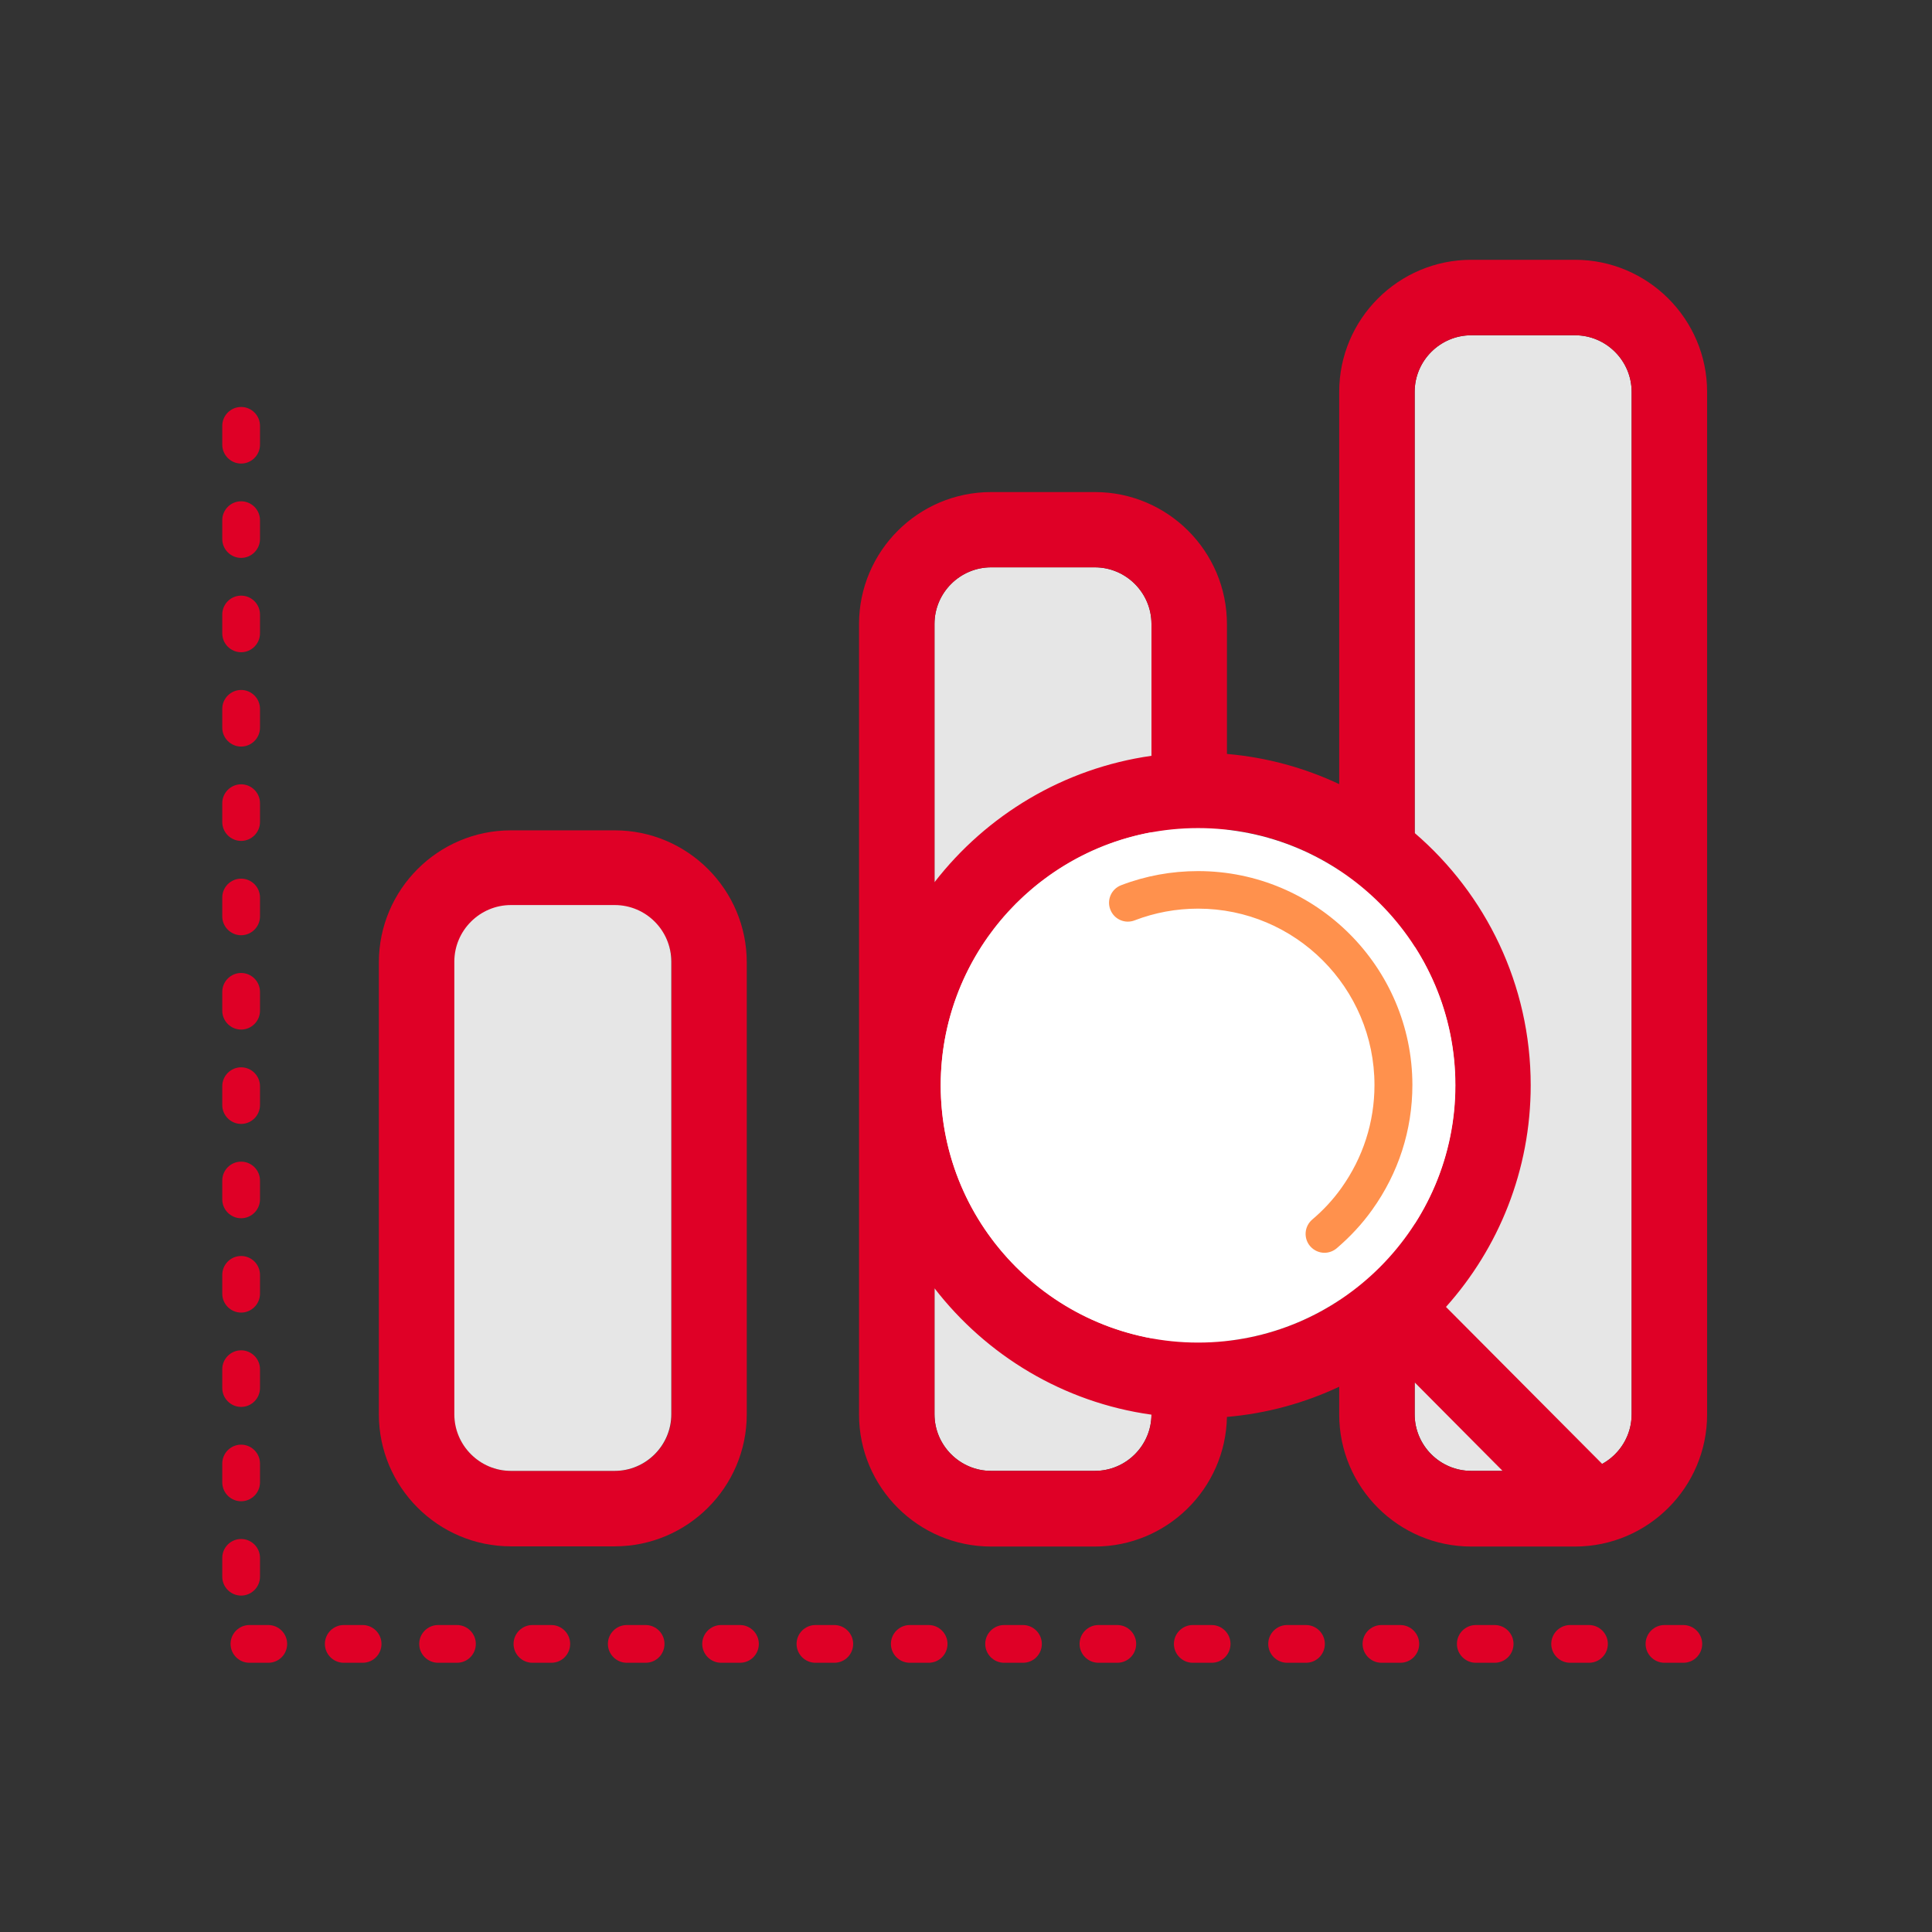 <svg xmlns="http://www.w3.org/2000/svg" xmlns:xlink="http://www.w3.org/1999/xlink" width="1024" zoomAndPan="magnify" viewBox="0 0 768 768" height="1024" preserveAspectRatio="xMidYMid meet" version="1.0"><rect x="0" y="0" width="768" height="768" fill="#333333" stroke="none"/><path fill="#df0026" d="M 244.352 614.699 L 203.102 614.699 C 174.148 614.699 150.602 591.148 150.602 562.199 L 150.602 382.574 C 150.602 353.625 174.148 330.074 203.102 330.074 L 244.352 330.074 C 273.301 330.074 296.852 353.625 296.852 382.574 L 296.852 562.199 C 296.852 591.148 273.301 614.699 244.352 614.699 Z M 203.176 360.074 C 190.801 360.074 180.676 370.199 180.676 382.574 L 180.676 562.199 C 180.676 574.574 190.801 584.699 203.176 584.699 L 244.426 584.699 C 256.801 584.699 266.926 574.574 266.926 562.199 L 266.926 382.574 C 266.926 370.199 256.801 360.074 244.426 360.074 Z M 203.176 360.074 " fill-opacity="1" fill-rule="nonzero"/><path fill="#e6e6e6" d="M 626.102 133.273 L 584.852 133.273 C 572.477 133.273 562.352 143.398 562.352 155.773 L 562.352 562.199 C 562.352 574.574 572.477 584.699 584.852 584.699 L 626.102 584.699 C 638.477 584.699 648.602 574.574 648.602 562.199 L 648.602 155.773 C 648.602 143.398 638.477 133.273 626.102 133.273 Z M 435.227 225.523 L 393.977 225.523 C 381.602 225.523 371.477 235.648 371.477 248.023 L 371.477 562.199 C 371.477 574.574 381.602 584.699 393.977 584.699 L 435.227 584.699 C 447.602 584.699 457.727 574.574 457.727 562.199 L 457.727 248.023 C 457.727 235.648 447.602 225.523 435.227 225.523 Z M 244.352 359.773 L 203.102 359.773 C 190.727 359.773 180.602 369.898 180.602 382.273 L 180.602 562.199 C 180.602 574.574 190.727 584.699 203.102 584.699 L 244.352 584.699 C 256.727 584.699 266.852 574.574 266.852 562.199 L 266.852 382.273 C 266.852 369.898 256.801 359.773 244.352 359.773 Z M 244.352 359.773 " fill-opacity="1" fill-rule="nonzero"/><path fill="#df0026" d="M 626.102 103.273 L 584.852 103.273 C 555.898 103.273 532.352 126.824 532.352 155.773 L 532.352 311.699 C 518.625 305.25 503.551 301.051 487.727 299.699 L 487.727 248.102 C 487.727 219.148 464.176 195.602 435.227 195.602 L 393.977 195.602 C 365.023 195.602 341.477 219.148 341.477 248.102 L 341.477 562.273 C 341.477 591.227 365.023 614.773 393.977 614.773 L 435.227 614.773 C 463.875 614.773 487.199 591.75 487.727 563.25 C 503.551 561.898 518.625 557.699 532.352 551.25 L 532.352 562.273 C 532.352 591.227 555.898 614.773 584.852 614.773 L 626.102 614.773 C 655.051 614.773 678.602 591.227 678.602 562.273 L 678.602 155.773 C 678.602 126.824 654.977 103.273 626.102 103.273 Z M 562.352 376.273 C 572.551 392.176 578.477 411.074 578.477 431.398 C 578.477 451.648 572.551 470.551 562.352 486.523 Z M 373.949 431.398 C 373.949 381.301 410.102 339.523 457.727 330.824 L 457.727 531.977 C 410.102 523.273 373.949 481.5 373.949 431.398 Z M 393.977 225.523 L 435.227 225.523 C 447.602 225.523 457.727 235.648 457.727 248.023 L 457.727 300.449 C 422.773 305.398 392.176 324 371.477 350.699 L 371.477 248.023 C 371.477 235.648 381.602 225.523 393.977 225.523 Z M 435.227 584.699 L 393.977 584.699 C 381.602 584.699 371.477 574.574 371.477 562.199 L 371.477 512.102 C 392.102 538.801 422.699 557.477 457.727 562.352 C 457.648 574.727 447.602 584.699 435.227 584.699 Z M 487.727 533.023 L 487.727 329.773 C 504.074 331.574 519.227 337.273 532.352 345.977 L 532.352 516.898 C 519.227 525.523 504.074 531.227 487.727 533.023 Z M 562.352 562.199 L 562.352 549.523 L 597.301 584.699 L 584.852 584.699 C 572.398 584.699 562.352 574.648 562.352 562.199 Z M 648.602 562.199 C 648.602 570.676 643.875 578.102 636.898 581.926 L 574.801 519.523 C 595.727 496.125 608.477 465.227 608.477 431.398 C 608.477 391.352 590.551 355.352 562.352 331.125 L 562.352 155.773 C 562.352 143.398 572.477 133.273 584.852 133.273 L 626.102 133.273 C 638.477 133.273 648.602 143.398 648.602 155.773 Z M 669.148 660.977 L 661.648 660.977 C 657.523 660.977 654.148 657.602 654.148 653.477 C 654.148 649.352 657.523 645.977 661.648 645.977 L 669.148 645.977 C 673.273 645.977 676.648 649.352 676.648 653.477 C 676.648 657.602 673.352 660.977 669.148 660.977 Z M 631.648 660.977 L 624.148 660.977 C 620.023 660.977 616.648 657.602 616.648 653.477 C 616.648 649.352 620.023 645.977 624.148 645.977 L 631.648 645.977 C 635.773 645.977 639.148 649.352 639.148 653.477 C 639.148 657.602 635.852 660.977 631.648 660.977 Z M 594.148 660.977 L 586.648 660.977 C 582.523 660.977 579.148 657.602 579.148 653.477 C 579.148 649.352 582.523 645.977 586.648 645.977 L 594.148 645.977 C 598.273 645.977 601.648 649.352 601.648 653.477 C 601.648 657.602 598.352 660.977 594.148 660.977 Z M 556.648 660.977 L 549.148 660.977 C 545.023 660.977 541.648 657.602 541.648 653.477 C 541.648 649.352 545.023 645.977 549.148 645.977 L 556.648 645.977 C 560.773 645.977 564.148 649.352 564.148 653.477 C 564.148 657.602 560.852 660.977 556.648 660.977 Z M 519.148 660.977 L 511.648 660.977 C 507.523 660.977 504.148 657.602 504.148 653.477 C 504.148 649.352 507.523 645.977 511.648 645.977 L 519.148 645.977 C 523.273 645.977 526.648 649.352 526.648 653.477 C 526.648 657.602 523.352 660.977 519.148 660.977 Z M 481.648 660.977 L 474.148 660.977 C 470.023 660.977 466.648 657.602 466.648 653.477 C 466.648 649.352 470.023 645.977 474.148 645.977 L 481.648 645.977 C 485.773 645.977 489.148 649.352 489.148 653.477 C 489.148 657.602 485.852 660.977 481.648 660.977 Z M 444.148 660.977 L 436.648 660.977 C 432.523 660.977 429.148 657.602 429.148 653.477 C 429.148 649.352 432.523 645.977 436.648 645.977 L 444.148 645.977 C 448.273 645.977 451.648 649.352 451.648 653.477 C 451.648 657.602 448.352 660.977 444.148 660.977 Z M 406.648 660.977 L 399.148 660.977 C 395.023 660.977 391.648 657.602 391.648 653.477 C 391.648 649.352 395.023 645.977 399.148 645.977 L 406.648 645.977 C 410.773 645.977 414.148 649.352 414.148 653.477 C 414.148 657.602 410.852 660.977 406.648 660.977 Z M 369.148 660.977 L 361.648 660.977 C 357.523 660.977 354.148 657.602 354.148 653.477 C 354.148 649.352 357.523 645.977 361.648 645.977 L 369.148 645.977 C 373.273 645.977 376.648 649.352 376.648 653.477 C 376.648 657.602 373.352 660.977 369.148 660.977 Z M 331.648 660.977 L 324.148 660.977 C 320.023 660.977 316.648 657.602 316.648 653.477 C 316.648 649.352 320.023 645.977 324.148 645.977 L 331.648 645.977 C 335.773 645.977 339.148 649.352 339.148 653.477 C 339.148 657.602 335.852 660.977 331.648 660.977 Z M 294.148 660.977 L 286.648 660.977 C 282.523 660.977 279.148 657.602 279.148 653.477 C 279.148 649.352 282.523 645.977 286.648 645.977 L 294.148 645.977 C 298.273 645.977 301.648 649.352 301.648 653.477 C 301.648 657.602 298.352 660.977 294.148 660.977 Z M 256.648 660.977 L 249.148 660.977 C 245.023 660.977 241.648 657.602 241.648 653.477 C 241.648 649.352 245.023 645.977 249.148 645.977 L 256.648 645.977 C 260.773 645.977 264.148 649.352 264.148 653.477 C 264.148 657.602 260.852 660.977 256.648 660.977 Z M 219.148 660.977 L 211.648 660.977 C 207.523 660.977 204.148 657.602 204.148 653.477 C 204.148 649.352 207.523 645.977 211.648 645.977 L 219.148 645.977 C 223.273 645.977 226.648 649.352 226.648 653.477 C 226.648 657.602 223.352 660.977 219.148 660.977 Z M 181.648 660.977 L 174.148 660.977 C 170.023 660.977 166.648 657.602 166.648 653.477 C 166.648 649.352 170.023 645.977 174.148 645.977 L 181.648 645.977 C 185.773 645.977 189.148 649.352 189.148 653.477 C 189.148 657.602 185.852 660.977 181.648 660.977 Z M 144.148 660.977 L 136.648 660.977 C 132.523 660.977 129.148 657.602 129.148 653.477 C 129.148 649.352 132.523 645.977 136.648 645.977 L 144.148 645.977 C 148.273 645.977 151.648 649.352 151.648 653.477 C 151.648 657.602 148.352 660.977 144.148 660.977 Z M 106.648 660.977 L 99.148 660.977 C 95.023 660.977 91.648 657.602 91.648 653.477 C 91.648 649.352 95.023 645.977 99.148 645.977 L 106.648 645.977 C 110.773 645.977 114.148 649.352 114.148 653.477 C 114.148 657.602 110.852 660.977 106.648 660.977 Z M 95.852 634.273 C 91.727 634.273 88.352 630.898 88.352 626.773 L 88.352 619.273 C 88.352 615.148 91.727 611.773 95.852 611.773 C 99.977 611.773 103.352 615.148 103.352 619.273 L 103.352 626.773 C 103.352 630.898 99.977 634.273 95.852 634.273 Z M 95.852 596.773 C 91.727 596.773 88.352 593.398 88.352 589.273 L 88.352 581.773 C 88.352 577.648 91.727 574.273 95.852 574.273 C 99.977 574.273 103.352 577.648 103.352 581.773 L 103.352 589.273 C 103.352 593.398 99.977 596.773 95.852 596.773 Z M 95.852 559.273 C 91.727 559.273 88.352 555.898 88.352 551.773 L 88.352 544.273 C 88.352 540.148 91.727 536.773 95.852 536.773 C 99.977 536.773 103.352 540.148 103.352 544.273 L 103.352 551.773 C 103.352 555.898 99.977 559.273 95.852 559.273 Z M 95.852 521.773 C 91.727 521.773 88.352 518.398 88.352 514.273 L 88.352 506.773 C 88.352 502.648 91.727 499.273 95.852 499.273 C 99.977 499.273 103.352 502.648 103.352 506.773 L 103.352 514.273 C 103.352 518.398 99.977 521.773 95.852 521.773 Z M 95.852 484.273 C 91.727 484.273 88.352 480.898 88.352 476.773 L 88.352 469.273 C 88.352 465.148 91.727 461.773 95.852 461.773 C 99.977 461.773 103.352 465.148 103.352 469.273 L 103.352 476.773 C 103.352 480.898 99.977 484.273 95.852 484.273 Z M 95.852 446.773 C 91.727 446.773 88.352 443.398 88.352 439.273 L 88.352 431.773 C 88.352 427.648 91.727 424.273 95.852 424.273 C 99.977 424.273 103.352 427.648 103.352 431.773 L 103.352 439.273 C 103.352 443.398 99.977 446.773 95.852 446.773 Z M 95.852 409.273 C 91.727 409.273 88.352 405.898 88.352 401.773 L 88.352 394.273 C 88.352 390.148 91.727 386.773 95.852 386.773 C 99.977 386.773 103.352 390.148 103.352 394.273 L 103.352 401.773 C 103.352 405.898 99.977 409.273 95.852 409.273 Z M 95.852 371.773 C 91.727 371.773 88.352 368.398 88.352 364.273 L 88.352 356.773 C 88.352 352.648 91.727 349.273 95.852 349.273 C 99.977 349.273 103.352 352.648 103.352 356.773 L 103.352 364.273 C 103.352 368.398 99.977 371.773 95.852 371.773 Z M 95.852 334.273 C 91.727 334.273 88.352 330.898 88.352 326.773 L 88.352 319.273 C 88.352 315.148 91.727 311.773 95.852 311.773 C 99.977 311.773 103.352 315.148 103.352 319.273 L 103.352 326.773 C 103.352 330.898 99.977 334.273 95.852 334.273 Z M 95.852 296.773 C 91.727 296.773 88.352 293.398 88.352 289.273 L 88.352 281.773 C 88.352 277.648 91.727 274.273 95.852 274.273 C 99.977 274.273 103.352 277.648 103.352 281.773 L 103.352 289.273 C 103.352 293.398 99.977 296.773 95.852 296.773 Z M 95.852 259.273 C 91.727 259.273 88.352 255.898 88.352 251.773 L 88.352 244.273 C 88.352 240.148 91.727 236.773 95.852 236.773 C 99.977 236.773 103.352 240.148 103.352 244.273 L 103.352 251.773 C 103.352 255.898 99.977 259.273 95.852 259.273 Z M 95.852 221.773 C 91.727 221.773 88.352 218.398 88.352 214.273 L 88.352 206.773 C 88.352 202.648 91.727 199.273 95.852 199.273 C 99.977 199.273 103.352 202.648 103.352 206.773 L 103.352 214.273 C 103.352 218.398 99.977 221.773 95.852 221.773 Z M 95.852 184.273 C 91.727 184.273 88.352 180.898 88.352 176.773 L 88.352 169.273 C 88.352 165.148 91.727 161.773 95.852 161.773 C 99.977 161.773 103.352 165.148 103.352 169.273 L 103.352 176.773 C 103.352 180.898 99.977 184.273 95.852 184.273 Z M 95.852 184.273 " fill-opacity="1" fill-rule="nonzero"/><path fill="#ffffff" d="M 476.25 329.176 C 419.852 329.176 373.949 375.074 373.949 431.477 C 373.949 487.875 419.852 533.699 476.25 533.699 C 532.648 533.699 578.551 487.801 578.551 431.398 C 578.551 375 532.648 329.176 476.25 329.176 Z M 476.25 329.176 " fill-opacity="1" fill-rule="nonzero"/><path fill="#ff914d" d="M 476.25 346.273 C 465.75 346.273 455.398 348.148 445.648 351.898 C 441.75 353.398 439.875 357.75 441.375 361.574 C 442.875 365.477 447.227 367.352 451.051 365.852 C 459.074 362.773 467.551 361.199 476.25 361.199 C 514.949 361.199 546.375 392.699 546.375 431.324 C 546.375 446.102 541.801 460.199 533.25 472.199 C 529.949 476.852 526.051 481.051 521.625 484.801 C 518.477 487.5 518.102 492.227 520.801 495.375 C 522.301 497.102 524.398 498 526.5 498 C 528.227 498 529.949 497.398 531.375 496.199 C 536.625 491.699 541.426 486.602 545.477 480.898 C 555.898 466.352 561.449 449.25 561.449 431.25 C 561.375 384.449 523.199 346.273 476.25 346.273 Z M 476.25 346.273 " fill-opacity="1" fill-rule="nonzero"/></svg>